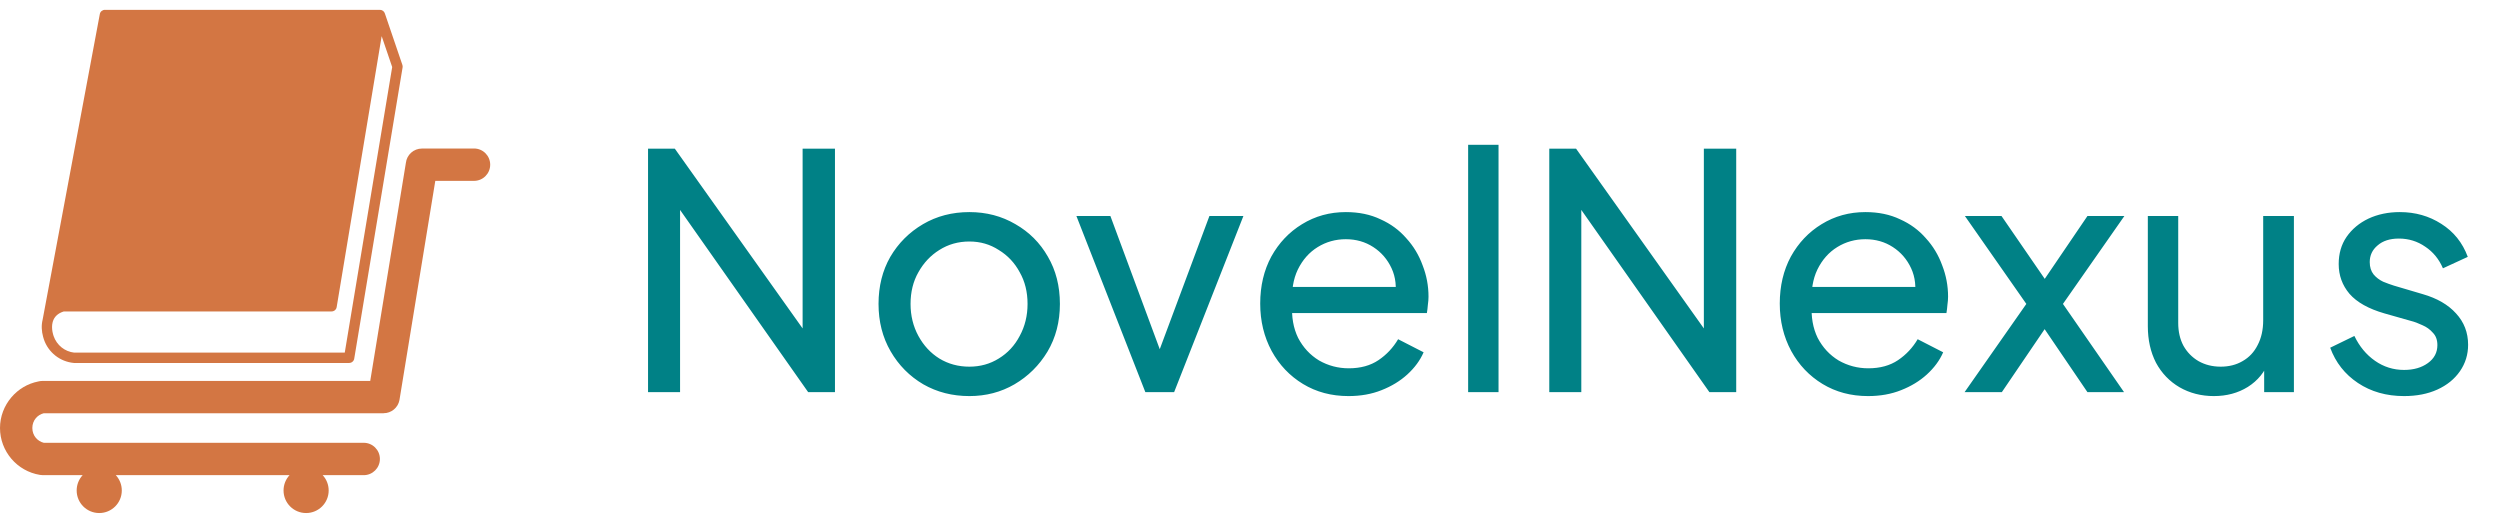<svg width="153" height="32" viewBox="0 0 153 32" fill="none" xmlns="http://www.w3.org/2000/svg">
<path fill-rule="evenodd" clip-rule="evenodd" d="M29.009 9.088C29.557 9.088 30 9.532 30 10.079C30 10.626 29.557 11.069 29.009 11.069H26.64L24.447 24.482C24.359 24.957 23.942 25.29 23.477 25.288V25.29H2.68C2.486 25.338 2.319 25.444 2.197 25.587C2.06 25.748 1.979 25.96 1.979 26.194C1.979 26.428 2.06 26.64 2.197 26.801C2.321 26.944 2.486 27.052 2.68 27.099H22.259C22.806 27.099 23.25 27.542 23.25 28.089C23.25 28.636 22.806 29.08 22.259 29.08H19.748C19.976 29.327 20.115 29.655 20.115 30.017C20.115 30.78 19.497 31.398 18.734 31.398C17.97 31.398 17.353 30.78 17.353 30.017C17.353 29.655 17.492 29.327 17.719 29.08H7.088C7.315 29.327 7.454 29.655 7.454 30.017C7.454 30.78 6.837 31.398 6.073 31.398C5.31 31.398 4.692 30.78 4.692 30.017C4.692 29.655 4.831 29.327 5.058 29.08H2.601V29.078C2.55 29.078 2.497 29.073 2.447 29.064C1.743 28.95 1.132 28.588 0.697 28.078C0.26 27.564 0 26.904 0 26.196C0 25.488 0.26 24.829 0.697 24.315C1.112 23.827 1.683 23.476 2.343 23.346C2.424 23.324 2.513 23.313 2.601 23.313H22.658L24.84 9.967C24.897 9.475 25.314 9.091 25.824 9.091H29.009V9.088Z" fill="#D37643"/>
<path fill-rule="evenodd" clip-rule="evenodd" d="M2.608 19.569L6.109 0.86C6.137 0.708 6.27 0.602 6.42 0.602H23.252C23.397 0.602 23.521 0.701 23.558 0.836L24.626 3.973C24.642 4.021 24.648 4.072 24.639 4.125L21.683 21.925C21.668 22.087 21.533 22.214 21.368 22.214H4.536L4.505 22.212C4.086 22.17 3.697 22.009 3.382 21.758C3.066 21.506 2.819 21.167 2.685 20.767C2.667 20.714 2.652 20.664 2.638 20.611C2.548 20.284 2.521 19.916 2.608 19.569ZM3.223 19.713L3.194 19.863C3.172 20.057 3.194 20.26 3.245 20.447C3.256 20.487 3.267 20.527 3.28 20.564C3.375 20.845 3.55 21.085 3.772 21.264C3.989 21.436 4.255 21.55 4.54 21.581H21.099L24.002 4.103L23.358 2.212L20.604 18.795C20.58 18.95 20.446 19.06 20.293 19.06H3.913L3.854 19.077C3.519 19.192 3.333 19.397 3.249 19.633C3.238 19.658 3.232 19.686 3.223 19.713Z" fill="#D37643"/>
<path d="M39.66 24V9.1H41.3L49.86 21.14L49.12 21.22V9.1H51.1V24H49.46L40.94 11.88L41.62 11.8V24H39.66ZM59.326 24.24C58.286 24.24 57.346 24 56.506 23.52C55.666 23.027 54.999 22.353 54.506 21.5C54.012 20.647 53.766 19.68 53.766 18.6C53.766 17.52 54.006 16.56 54.486 15.72C54.979 14.88 55.646 14.213 56.486 13.72C57.326 13.227 58.272 12.98 59.326 12.98C60.366 12.98 61.306 13.227 62.146 13.72C62.986 14.2 63.646 14.86 64.126 15.7C64.619 16.54 64.866 17.507 64.866 18.6C64.866 19.693 64.612 20.667 64.106 21.52C63.599 22.36 62.926 23.027 62.086 23.52C61.259 24 60.339 24.24 59.326 24.24ZM59.326 22.44C59.992 22.44 60.592 22.273 61.126 21.94C61.672 21.607 62.099 21.147 62.406 20.56C62.726 19.973 62.886 19.32 62.886 18.6C62.886 17.867 62.726 17.22 62.406 16.66C62.099 16.087 61.672 15.633 61.126 15.3C60.592 14.953 59.992 14.78 59.326 14.78C58.646 14.78 58.032 14.953 57.486 15.3C56.952 15.633 56.526 16.087 56.206 16.66C55.886 17.22 55.726 17.867 55.726 18.6C55.726 19.32 55.886 19.973 56.206 20.56C56.526 21.147 56.952 21.607 57.486 21.94C58.032 22.273 58.646 22.44 59.326 22.44ZM70.096 24L65.876 13.22H67.956L71.336 22.34H70.616L74.016 13.22H76.096L71.856 24H70.096ZM82.525 24.24C81.485 24.24 80.558 23.993 79.745 23.5C78.932 23.007 78.292 22.333 77.825 21.48C77.358 20.613 77.125 19.647 77.125 18.58C77.125 17.5 77.352 16.54 77.805 15.7C78.272 14.86 78.898 14.2 79.685 13.72C80.485 13.227 81.378 12.98 82.365 12.98C83.165 12.98 83.872 13.127 84.485 13.42C85.112 13.7 85.638 14.087 86.065 14.58C86.505 15.06 86.838 15.613 87.065 16.24C87.305 16.853 87.425 17.493 87.425 18.16C87.425 18.307 87.412 18.473 87.385 18.66C87.372 18.833 87.352 19 87.325 19.16H78.485V17.56H86.245L85.365 18.28C85.485 17.587 85.418 16.967 85.165 16.42C84.912 15.873 84.538 15.44 84.045 15.12C83.552 14.8 82.992 14.64 82.365 14.64C81.738 14.64 81.165 14.8 80.645 15.12C80.125 15.44 79.718 15.9 79.425 16.5C79.145 17.087 79.032 17.787 79.085 18.6C79.032 19.387 79.152 20.08 79.445 20.68C79.752 21.267 80.178 21.727 80.725 22.06C81.285 22.38 81.892 22.54 82.545 22.54C83.265 22.54 83.872 22.373 84.365 22.04C84.858 21.707 85.258 21.28 85.565 20.76L87.125 21.56C86.912 22.053 86.578 22.507 86.125 22.92C85.685 23.32 85.158 23.64 84.545 23.88C83.945 24.12 83.272 24.24 82.525 24.24ZM89.85 24V8.86H91.71V24H89.85ZM94.816 24V9.1H96.456L105.016 21.14L104.276 21.22V9.1H106.256V24H104.616L96.096 11.88L96.776 11.8V24H94.816ZM114.322 24.24C113.282 24.24 112.355 23.993 111.542 23.5C110.729 23.007 110.089 22.333 109.622 21.48C109.155 20.613 108.922 19.647 108.922 18.58C108.922 17.5 109.149 16.54 109.602 15.7C110.069 14.86 110.695 14.2 111.482 13.72C112.282 13.227 113.175 12.98 114.162 12.98C114.962 12.98 115.669 13.127 116.282 13.42C116.909 13.7 117.435 14.087 117.862 14.58C118.302 15.06 118.635 15.613 118.862 16.24C119.102 16.853 119.222 17.493 119.222 18.16C119.222 18.307 119.209 18.473 119.182 18.66C119.169 18.833 119.149 19 119.122 19.16H110.282V17.56H118.042L117.162 18.28C117.282 17.587 117.215 16.967 116.962 16.42C116.709 15.873 116.335 15.44 115.842 15.12C115.349 14.8 114.789 14.64 114.162 14.64C113.535 14.64 112.962 14.8 112.442 15.12C111.922 15.44 111.515 15.9 111.222 16.5C110.942 17.087 110.829 17.787 110.882 18.6C110.829 19.387 110.949 20.08 111.242 20.68C111.549 21.267 111.975 21.727 112.522 22.06C113.082 22.38 113.689 22.54 114.342 22.54C115.062 22.54 115.669 22.373 116.162 22.04C116.655 21.707 117.055 21.28 117.362 20.76L118.922 21.56C118.709 22.053 118.375 22.507 117.922 22.92C117.482 23.32 116.955 23.64 116.342 23.88C115.742 24.12 115.069 24.24 114.322 24.24ZM120.232 24L124.012 18.6L120.252 13.22H122.492L125.712 17.9H124.572L127.752 13.22H130.012L126.252 18.6L129.992 24H127.752L124.572 19.32H125.692L122.512 24H120.232ZM135.487 24.24C134.713 24.24 134.013 24.06 133.387 23.7C132.773 23.34 132.293 22.84 131.947 22.2C131.613 21.547 131.447 20.8 131.447 19.96V13.22H133.307V19.76C133.307 20.293 133.413 20.76 133.627 21.16C133.853 21.56 134.16 21.873 134.547 22.1C134.947 22.327 135.4 22.44 135.907 22.44C136.413 22.44 136.86 22.327 137.247 22.1C137.647 21.873 137.953 21.547 138.167 21.12C138.393 20.693 138.507 20.187 138.507 19.6V13.22H140.387V24H138.567V21.9L138.867 22.08C138.613 22.76 138.18 23.293 137.567 23.68C136.967 24.053 136.273 24.24 135.487 24.24ZM147.128 24.24C146.048 24.24 145.108 23.973 144.308 23.44C143.508 22.907 142.941 22.187 142.608 21.28L144.088 20.56C144.395 21.2 144.815 21.707 145.348 22.08C145.881 22.453 146.475 22.64 147.128 22.64C147.715 22.64 148.201 22.5 148.588 22.22C148.975 21.94 149.168 21.573 149.168 21.12C149.168 20.8 149.075 20.547 148.888 20.36C148.715 20.16 148.501 20.007 148.248 19.9C147.995 19.78 147.761 19.693 147.548 19.64L145.928 19.18C144.955 18.9 144.241 18.5 143.788 17.98C143.348 17.46 143.128 16.853 143.128 16.16C143.128 15.52 143.288 14.967 143.608 14.5C143.941 14.02 144.388 13.647 144.948 13.38C145.521 13.113 146.161 12.98 146.868 12.98C147.815 12.98 148.661 13.22 149.408 13.7C150.168 14.18 150.708 14.853 151.028 15.72L149.508 16.42C149.268 15.86 148.908 15.42 148.428 15.1C147.948 14.767 147.408 14.6 146.808 14.6C146.261 14.6 145.828 14.74 145.508 15.02C145.188 15.287 145.028 15.627 145.028 16.04C145.028 16.347 145.108 16.6 145.268 16.8C145.428 16.987 145.621 17.133 145.848 17.24C146.075 17.333 146.295 17.413 146.508 17.48L148.268 18C149.148 18.253 149.828 18.647 150.308 19.18C150.801 19.713 151.048 20.353 151.048 21.1C151.048 21.7 150.881 22.24 150.548 22.72C150.215 23.2 149.755 23.573 149.168 23.84C148.581 24.107 147.901 24.24 147.128 24.24Z" fill="#008186"/>
</svg>

